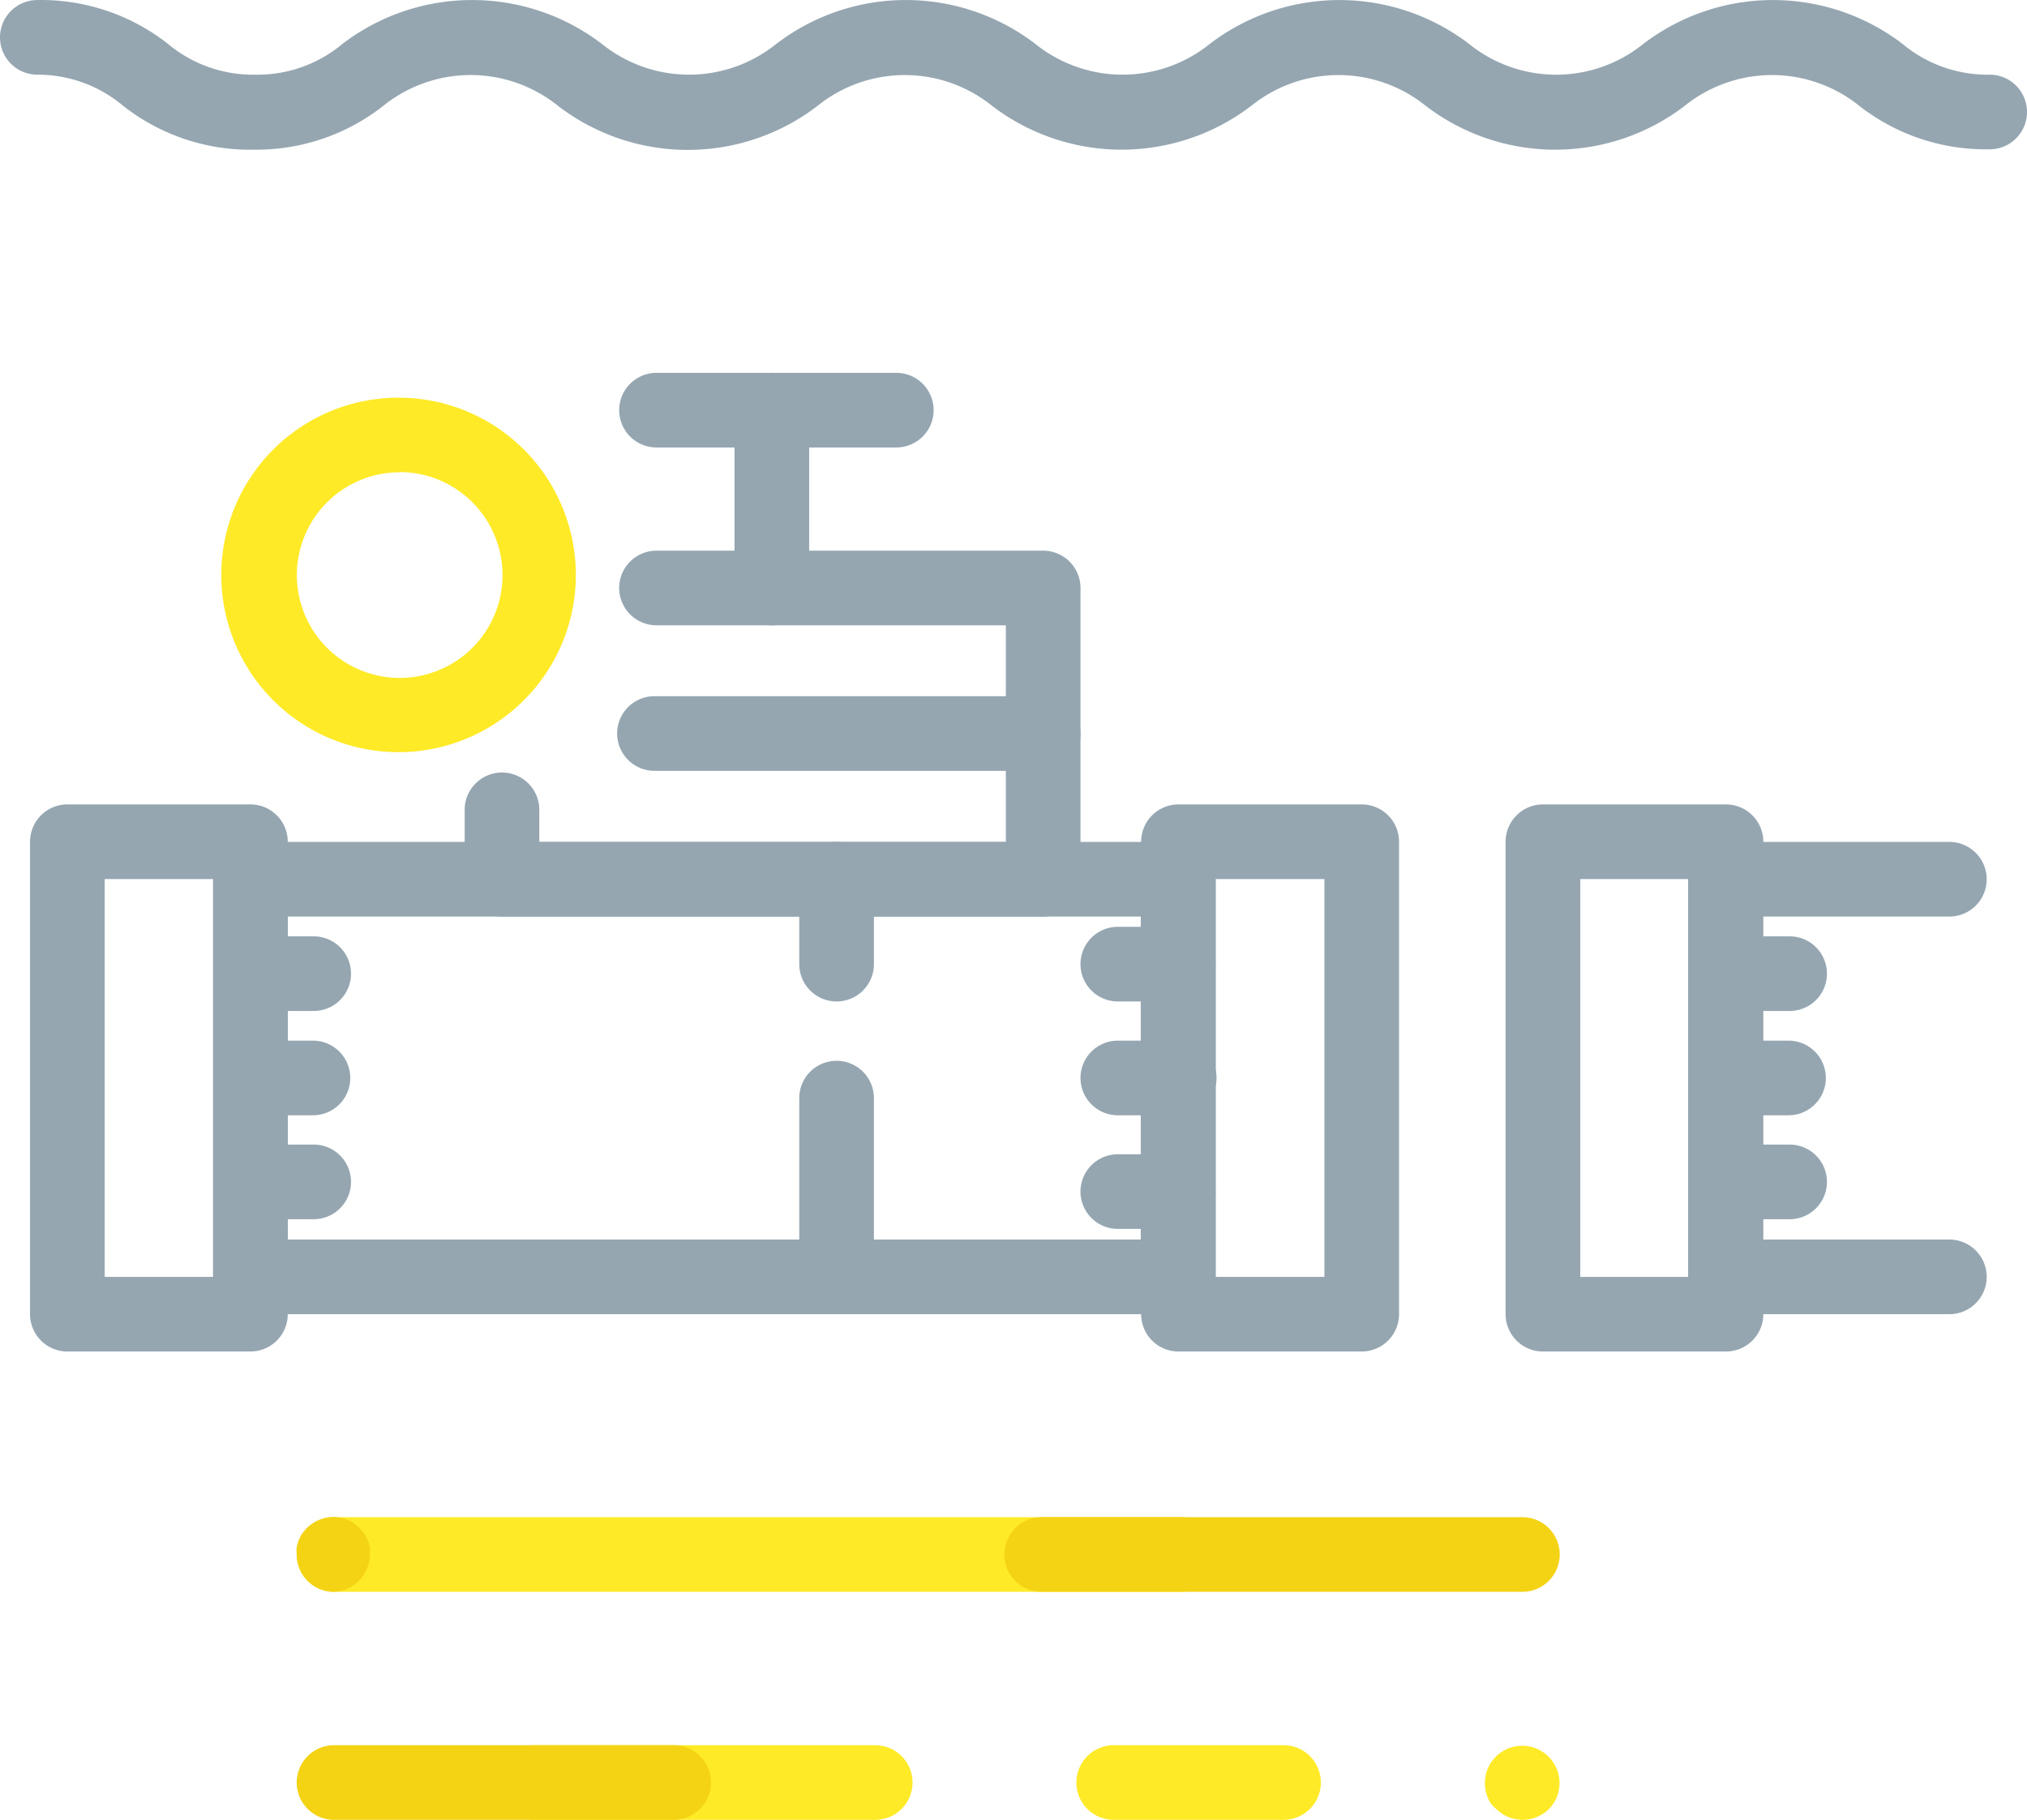<svg xmlns="http://www.w3.org/2000/svg" width="108.62" height="97.532"><g data-name="01-icon_ocenza_hitos_hitos-3"><g data-name="Capa 1"><path data-name="Trazado 7058" d="M46.9 97.532H28.64a2 2 0 010-4H46.9a2 2 0 110 4z" fill="#ffea27"/><path data-name="Trazado 7059" d="M68.78 97.532h-9.1a2 2 0 010-4h9.1a2 2 0 010 4z" fill="#ffea27"/><path data-name="Trazado 7060" d="M81.58 97.532a2 2 0 01-1.41-.59 1.87 1.87 0 01-.27-.27 1.995 1.995 0 01-.33-1.11 2 2 0 014 0 2.2 2.2 0 01-.15.77 1.629 1.629 0 01-.19.34 1.42 1.42 0 01-.25.3 2 2 0 01-1.4.56z" fill="#ffea27"/><g data-name="Grupo 8568"><path data-name="Trazado 7061" d="M36.14 97.532H17.9a2 2 0 010-4h18.2a2 2 0 110 4z" fill="#f4d314"/></g><path data-name="Trazado 7062" d="M63.32 85.312H17.9a2 2 0 110-4h45.42a2 2 0 010 4z" fill="#ffea27"/><g data-name="Grupo 8569"><path data-name="Trazado 7063" d="M17.9 85.312a2 2 0 01-2-2 1.81 1.81 0 010-.4 1.73 1.73 0 01.11-.37 2.31 2.31 0 01.18-.35 3.611 3.611 0 01.25-.3 2.6 2.6 0 01.31-.25 1.83 1.83 0 01.34-.18 2.4 2.4 0 01.38-.12 2 2 0 011.8.55 2.339 2.339 0 01.25.3 2.31 2.31 0 01.18.35 2.65 2.65 0 01.12.37 2.71 2.71 0 010 .4 1.82 1.82 0 01-.16.76 1.84 1.84 0 01-.43.65 2 2 0 01-1.33.59z" fill="#f4d314"/></g><g data-name="Grupo 8570"><path data-name="Trazado 7064" d="M81.58 85.312H55.82a2 2 0 110-4h25.76a2 2 0 010 4z" fill="#f4d314"/></g><path data-name="Trazado 7065" d="M16.81 65.342h-3.24a2 2 0 110-4h3.24a2 2 0 010 4z" fill="#95a6b1"/><path data-name="Trazado 7066" d="M63.15 65.862H59.9a2 2 0 010-4h3.24a2 2 0 010 4z" fill="#95a6b1"/><path data-name="Trazado 7067" d="M63.13 70.432H13.42a2 2 0 01-2-2v-21.31a2 2 0 012-2h49.71a2 2 0 012 2v21.31a2 2 0 01-2 2zm-47.71-4h45.71v-17.31H15.42z" fill="#95a6b1"/><path data-name="Trazado 7068" d="M13.42 72.432H3.61a2 2 0 01-2-2v-25.32a2 2 0 012-2h9.81a2 2 0 012 2v25.32a2 2 0 01-2 2zm-7.81-4h5.81v-21.32H5.61z" fill="#95a6b1"/><path data-name="Trazado 7069" d="M16.77 59.772h-3.2a2 2 0 110-4h3.2a2 2 0 010 4z" fill="#95a6b1"/><path data-name="Trazado 7070" d="M16.81 54.182h-3.24a2 2 0 110-4h3.24a2 2 0 010 4z" fill="#95a6b1"/><path data-name="Trazado 7071" d="M72.97 72.432h-9.82a2 2 0 01-2-2v-25.32a2 2 0 012-2h9.82a2 2 0 012 2v25.32a2 2 0 01-2 2zm-7.82-4h5.82v-21.32h-5.82z" fill="#95a6b1"/><path data-name="Trazado 7072" d="M63.15 59.772H59.9a2 2 0 010-4h3.29a2 2 0 010 4z" fill="#95a6b1"/><path data-name="Trazado 7073" d="M63.15 53.672H59.9a2 2 0 010-4h3.24a2 2 0 010 4z" fill="#95a6b1"/><path data-name="Trazado 7074" d="M44.83 70.432a2 2 0 01-2-2v-9.58a2 2 0 014 0v9.58a2 2 0 01-2 2z" fill="#95a6b1"/><path data-name="Trazado 7075" d="M44.83 53.672a2 2 0 01-2-2v-4.55a2 2 0 014 0v4.55a2 2 0 01-2 2z" fill="#95a6b1"/><path data-name="Trazado 7076" d="M21.43 40.312a9.5 9.5 0 118.762-6.007 9.51 9.51 0 01-8.762 6.007zm0-15a5.51 5.51 0 105 3.22 5.51 5.51 0 00-5.01-3.23z" fill="#ffea27"/><path data-name="Trazado 7077" d="M55.9 49.122h-29a2 2 0 01-2-2v-3.72a2 2 0 014 0v1.72h25v-11.61H35.18a2 2 0 110-4H55.9a2 2 0 012 2v15.61a2 2 0 01-2 2z" fill="#95a6b1"/><path data-name="Trazado 7078" d="M41.36 33.512a2 2 0 01-2-2v-9.53a2 2 0 014 0v9.53a2 2 0 01-2 2z" fill="#95a6b1"/><path data-name="Trazado 7079" d="M48.03 23.982H35.18a2 2 0 010-4h12.85a2 2 0 010 4z" fill="#95a6b1"/><path data-name="Trazado 7080" d="M55.9 41.312H35.07a2 2 0 010-4H55.9a2 2 0 010 4z" fill="#95a6b1"/><path data-name="Trazado 7081" d="M95.9 65.342h-3.26a2 2 0 010-4h3.26a2 2 0 010 4z" fill="#95a6b1"/><path data-name="Trazado 7082" d="M104.46 70.432h-12a2 2 0 01-2-2v-21.31a2 2 0 012-2h12a2 2 0 010 4h-10v17.31h10a2 2 0 010 4z" fill="#95a6b1"/><path data-name="Trazado 7083" d="M92.49 72.432h-9.81a2 2 0 01-2-2v-25.32a2 2 0 012-2h9.81a2 2 0 012 2v25.32a2 2 0 01-2 2zm-7.81-4h5.81v-21.32h-5.81z" fill="#95a6b1"/><path data-name="Trazado 7084" d="M95.84 59.772h-3.2a2 2 0 010-4h3.2a2 2 0 010 4z" fill="#95a6b1"/><path data-name="Trazado 7085" d="M95.9 54.182h-3.26a2 2 0 010-4h3.26a2 2 0 010 4z" fill="#95a6b1"/><path data-name="Trazado 7086" d="M106.57 8.002a11 11 0 01-6.94-2.33 7.45 7.45 0 00-9.35 0 11.42 11.42 0 01-13.88 0 7.45 7.45 0 00-9.35 0 11.44 11.44 0 01-13.89 0 7.45 7.45 0 00-9.35 0 11.42 11.42 0 01-13.91 0 7.46 7.46 0 00-9.36 0 11 11 0 01-6.94 2.35 11 11 0 01-7-2.35A7.11 7.11 0 002 4.002a2 2 0 110-4 11 11 0 017 2.35 7.11 7.11 0 004.68 1.65 7.08 7.08 0 004.67-1.65 11.45 11.45 0 0113.9 0 7.45 7.45 0 009.35 0 11.42 11.42 0 0113.88 0 7.45 7.45 0 009.35 0 11.44 11.44 0 0113.89 0 7.43 7.43 0 009.34 0 11.44 11.44 0 0113.89 0 7.1 7.1 0 004.67 1.65 2 2 0 010 4z" fill="#95a6b1"/></g></g></svg>